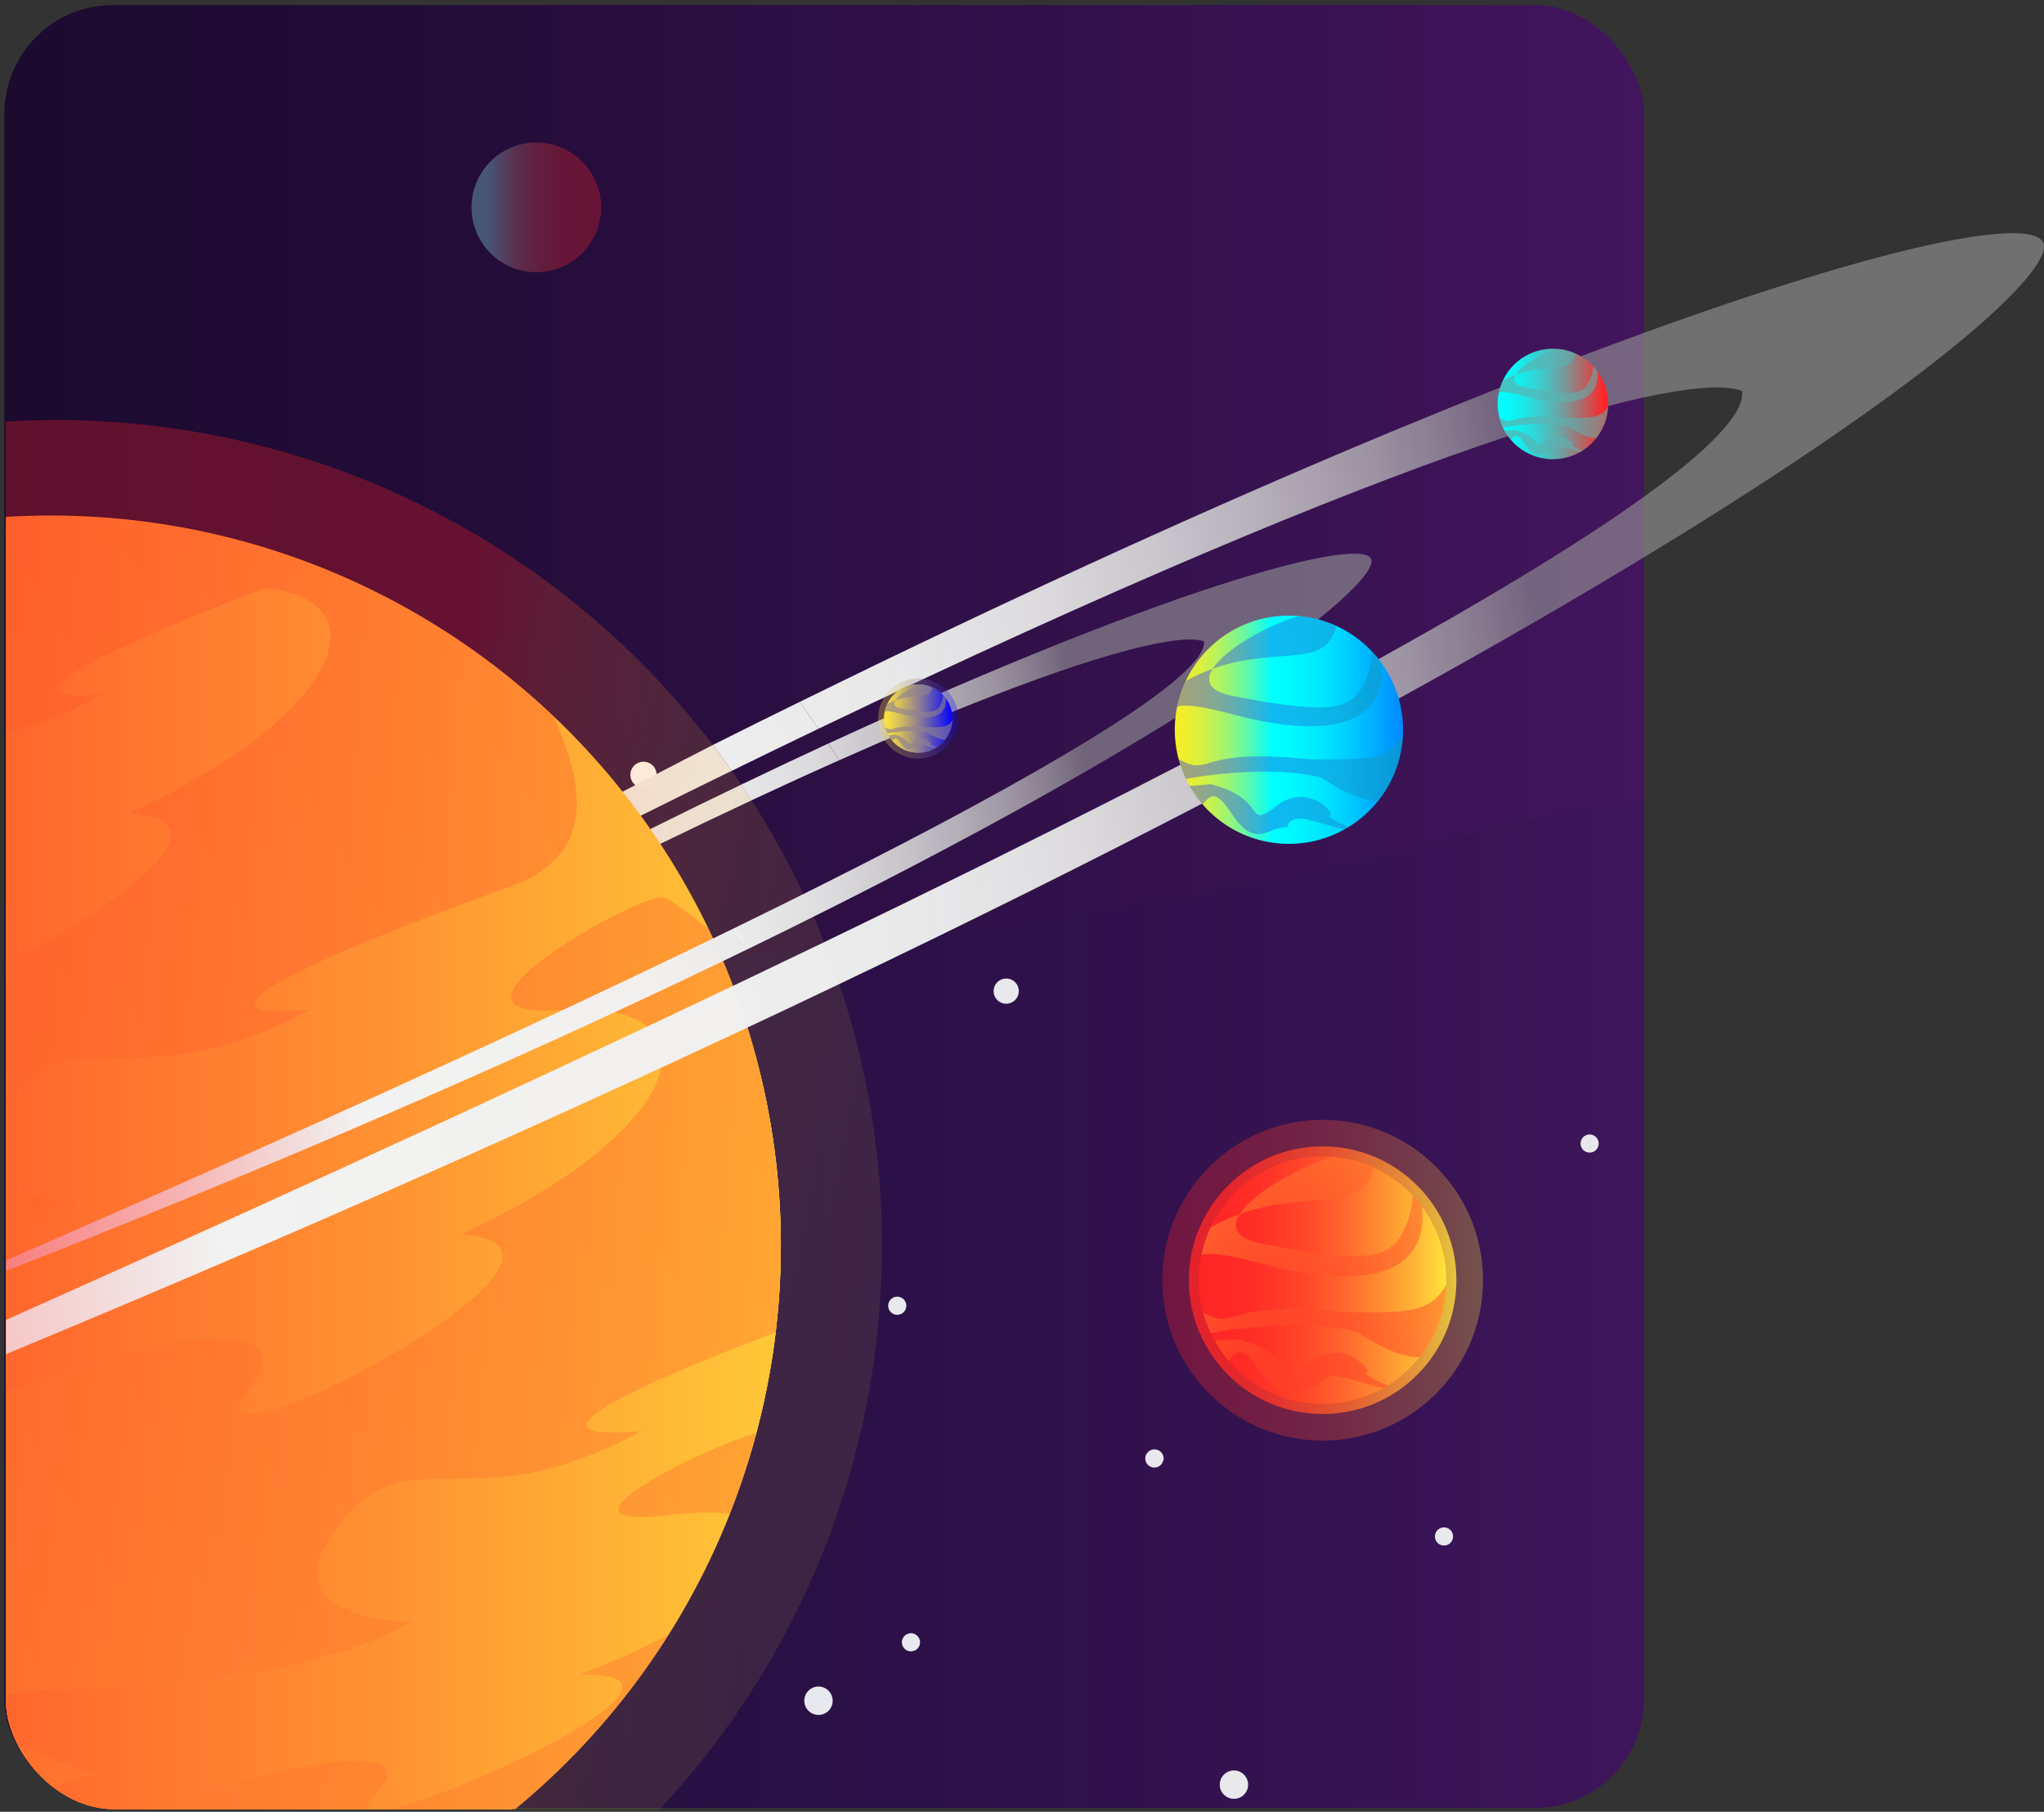 <svg xmlns="http://www.w3.org/2000/svg" xmlns:xlink="http://www.w3.org/1999/xlink" viewBox="0 0 343 304"><rect x="0" y="0" width="343" height="304" fill="#333333" stroke="none"/><defs><style>.cls-1{fill:none;}.cls-2{fill:url(#Degradado_sin_nombre_182);}.cls-3{fill:url(#Degradado_sin_nombre_118);}.cls-4{fill:url(#linear-gradient);}.cls-5{isolation:isolate;}.cls-6{clip-path:url(#clip-path);}.cls-7{fill:url(#Degradado_sin_nombre_19);}.cls-8{clip-path:url(#clip-path-2);}.cls-9{fill:#fff;}.cls-10{opacity:0.1;}.cls-11{fill:url(#Degradado_sin_nombre_38);}.cls-12{clip-path:url(#clip-path-4);}.cls-13{fill:url(#Degradado_sin_nombre_19-2);}.cls-14{clip-path:url(#clip-path-5);}.cls-15{fill:url(#linear-gradient-2);}.cls-16{fill:url(#Degradado_sin_nombre_38-2);}.cls-17{fill:url(#Degradado_sin_nombre_109);}.cls-18{fill:url(#Degradado_sin_nombre_109-2);}.cls-19{fill:url(#Degradado_sin_nombre_109-3);}.cls-20{fill:url(#Degradado_sin_nombre_109-4);}.cls-21{clip-path:url(#clip-path-7);}.cls-22,.cls-24,.cls-40,.cls-45,.cls-52{opacity:0.3;}.cls-22{fill:url(#Degradado_sin_nombre_191);}.cls-23{fill:url(#Degradado_sin_nombre_65);}.cls-24{fill:url(#Degradado_sin_nombre_184);}.cls-25{clip-path:url(#clip-path-9);}.cls-26{fill:url(#Degradado_sin_nombre_67);}.cls-27{clip-path:url(#clip-path-10);}.cls-28{opacity:0.25;}.cls-29{fill:url(#Degradado_sin_nombre_67-2);}.cls-30{fill:url(#Degradado_sin_nombre_67-3);}.cls-31{fill:url(#Degradado_sin_nombre_67-4);}.cls-32{fill:url(#Degradado_sin_nombre_67-5);}.cls-33{fill:url(#Degradado_sin_nombre_109-5);}.cls-34{fill:url(#Degradado_sin_nombre_109-6);}.cls-35{fill:url(#Degradado_sin_nombre_143);}.cls-36{clip-path:url(#clip-path-11);}.cls-37,.cls-39,.cls-43,.cls-49{opacity:0.4;}.cls-37{fill:url(#linear-gradient-3);}.cls-38{clip-path:url(#clip-path-12);}.cls-39{fill:url(#Degradado_sin_nombre_182-3);}.cls-40{fill:url(#Degradado_sin_nombre_118-2);}.cls-41{fill:url(#Degradado_sin_nombre_118-3);}.cls-42{clip-path:url(#clip-path-13);}.cls-43{fill:url(#Degradado_sin_nombre_118-5);}.cls-44{mix-blend-mode:screen;}.cls-45{fill:url(#linear-gradient-4);}.cls-46{opacity:0.8;fill:url(#linear-gradient-5);}.cls-47{fill:url(#linear-gradient-6);}.cls-48{clip-path:url(#clip-path-14);}.cls-49{fill:url(#linear-gradient-8);}.cls-50{clip-path:url(#clip-path-15);}.cls-51{clip-path:url(#clip-path-16);}.cls-53{fill:url(#linear-gradient-9);}.cls-54{clip-path:url(#clip-path-18);}.cls-55{clip-path:url(#clip-path-19);}.cls-56{fill:url(#linear-gradient-10);}</style><linearGradient id="Degradado_sin_nombre_182" x1="251.32" y1="67.78" x2="269.86" y2="67.78" gradientUnits="userSpaceOnUse"><stop offset="0" stop-color="aqua"/><stop offset="0.09" stop-color="#06fafa"/><stop offset="0.21" stop-color="#16ecec"/><stop offset="0.34" stop-color="#31d5d5"/><stop offset="0.49" stop-color="#57b5b5"/><stop offset="0.65" stop-color="#878b8b"/><stop offset="0.81" stop-color="#c15a5a"/><stop offset="0.96" stop-color="#ff2525"/></linearGradient><linearGradient id="Degradado_sin_nombre_118" x1="148.36" y1="120.56" x2="159.82" y2="120.56" gradientUnits="userSpaceOnUse"><stop offset="0" stop-color="#ffe53b"/><stop offset="0.09" stop-color="#f1d846"/><stop offset="0.27" stop-color="#ccb762"/><stop offset="0.5" stop-color="#908190"/><stop offset="0.79" stop-color="#3f38cf"/><stop offset="1" stop-color="blue"/></linearGradient><linearGradient id="linear-gradient" x1="201.19" y1="214.8" x2="242.7" y2="214.8" gradientUnits="userSpaceOnUse"><stop offset="0" stop-color="#ff2525"/><stop offset="0.15" stop-color="#ff2925"/><stop offset="0.29" stop-color="#ff3527"/><stop offset="0.44" stop-color="#ff4929"/><stop offset="0.58" stop-color="#ff652c"/><stop offset="0.72" stop-color="#ff8931"/><stop offset="0.87" stop-color="#ffb436"/><stop offset="1" stop-color="#ffe43b"/></linearGradient><clipPath id="clip-path"><rect class="cls-1" x="-496.27" y="-0.15" width="275.14" height="302.5" rx="18.24"/></clipPath><linearGradient id="Degradado_sin_nombre_19" x1="-686.4" y1="365.41" x2="601.96" y2="365.41" gradientUnits="userSpaceOnUse"><stop offset="0" stop-color="#0e061e"/><stop offset="0.08" stop-color="#130825"/><stop offset="0.2" stop-color="#220c37"/><stop offset="0.33" stop-color="#3b1355"/><stop offset="0.48" stop-color="#5d1d7e"/><stop offset="0.51" stop-color="#641f87"/><stop offset="0.99" stop-color="#f7931e"/></linearGradient><clipPath id="clip-path-2"><rect class="cls-1" x="-925.03" y="-4.99" width="1288.36" height="740.79"/></clipPath><linearGradient id="Degradado_sin_nombre_38" x1="-947.65" y1="410.01" x2="612.95" y2="410.01" gradientUnits="userSpaceOnUse"><stop offset="0" stop-color="#e19748"/><stop offset="0.55" stop-color="#ff2cdf"/><stop offset="1" stop-color="#0e061e"/></linearGradient><clipPath id="clip-path-4"><rect class="cls-1" x="0.73" y="0.85" width="275.14" height="302.5" rx="18.24"/></clipPath><linearGradient id="Degradado_sin_nombre_19-2" x1="-189.4" y1="366.41" x2="1098.96" y2="366.41" xlink:href="#Degradado_sin_nombre_19"/><clipPath id="clip-path-5"><rect class="cls-1" x="-428.03" y="-3.99" width="1288.36" height="740.79"/></clipPath><linearGradient id="linear-gradient-2" x1="-534.66" y1="290.1" x2="417.3" y2="290.1" gradientUnits="userSpaceOnUse"><stop offset="0" stop-color="#2d62ff"/><stop offset="0.21" stop-color="#641f87"/><stop offset="0.48" stop-color="#1e2f8a"/><stop offset="1" stop-color="#0e061e"/></linearGradient><linearGradient id="Degradado_sin_nombre_38-2" x1="-450.65" y1="411.01" x2="1109.95" y2="411.01" xlink:href="#Degradado_sin_nombre_38"/><linearGradient id="Degradado_sin_nombre_109" x1="387.85" y1="317.11" x2="-98.13" y2="431.05" gradientTransform="matrix(0.94, 0.05, -0.05, 0.95, -91.82, -220.38)" gradientUnits="userSpaceOnUse"><stop offset="0" stop-color="#999" stop-opacity="0.6"/><stop offset="0.02" stop-color="#aaa" stop-opacity="0.68"/><stop offset="0.05" stop-color="#bebebe" stop-opacity="0.76"/><stop offset="0.09" stop-color="#cecece" stop-opacity="0.84"/><stop offset="0.13" stop-color="#dbdbdb" stop-opacity="0.9"/><stop offset="0.17" stop-color="#e6e6e6" stop-opacity="0.94"/><stop offset="0.23" stop-color="#ededed" stop-opacity="0.98"/><stop offset="0.31" stop-color="#f1f1f1" stop-opacity="0.99"/><stop offset="0.5" stop-color="#f2f2f2"/><stop offset="0.61" stop-color="#f6b9b9"/><stop offset="0.75" stop-color="#fa7a7a"/><stop offset="0.86" stop-color="#fd4c4c"/><stop offset="0.95" stop-color="#fe3030"/><stop offset="1" stop-color="#ff2525"/></linearGradient><linearGradient id="Degradado_sin_nombre_109-2" x1="309.41" y1="347.26" x2="39.32" y2="410.58" xlink:href="#Degradado_sin_nombre_109"/><linearGradient id="Degradado_sin_nombre_109-3" x1="308.38" y1="342.87" x2="38.3" y2="406.2" xlink:href="#Degradado_sin_nombre_109"/><linearGradient id="Degradado_sin_nombre_109-4" x1="388.95" y1="321.79" x2="-97.03" y2="435.73" xlink:href="#Degradado_sin_nombre_109"/><clipPath id="clip-path-7"><rect class="cls-1" x="0.98" y="1.07" width="275.15" height="302.5" rx="18.24"/></clipPath><linearGradient id="Degradado_sin_nombre_191" x1="145.2" y1="236.88" x2="56.56" y2="218.69" gradientUnits="userSpaceOnUse"><stop offset="0" stop-color="#ffe53b" stop-opacity="0.3"/><stop offset="0.14" stop-color="#ffe03a" stop-opacity="0.32"/><stop offset="0.29" stop-color="#ffd139" stop-opacity="0.37"/><stop offset="0.44" stop-color="#ffb836" stop-opacity="0.46"/><stop offset="0.6" stop-color="#ff9532" stop-opacity="0.58"/><stop offset="0.77" stop-color="#ff692d" stop-opacity="0.74"/><stop offset="0.94" stop-color="#ff3327" stop-opacity="0.92"/><stop offset="1" stop-color="#ff1d25"/></linearGradient><linearGradient id="Degradado_sin_nombre_65" x1="131.04" y1="209.02" x2="-112.13" y2="209.02" gradientUnits="userSpaceOnUse"><stop offset="0" stop-color="#ffe53b"/><stop offset="0.49" stop-color="#ff7b2f"/><stop offset="0.84" stop-color="#ff3728"/><stop offset="1" stop-color="#ff1d25"/></linearGradient><linearGradient id="Degradado_sin_nombre_184" x1="79.12" y1="34.79" x2="100.88" y2="34.79" gradientUnits="userSpaceOnUse"><stop offset="0.13" stop-color="#9ff"/><stop offset="0.17" stop-color="#a4e8e8"/><stop offset="0.24" stop-color="#b9baba"/><stop offset="0.31" stop-color="#cc9292"/><stop offset="0.39" stop-color="#dc7070"/><stop offset="0.47" stop-color="#e95555"/><stop offset="0.56" stop-color="#f34040"/><stop offset="0.66" stop-color="#fa3131"/><stop offset="0.78" stop-color="#fe2828"/><stop offset="0.96" stop-color="#ff2525"/></linearGradient><clipPath id="clip-path-9"><rect class="cls-1" x="0.99" y="1.07" width="275.14" height="302.5" rx="18.24"/></clipPath><linearGradient id="Degradado_sin_nombre_67" x1="163.64" y1="209.02" x2="-218.61" y2="209.02" gradientUnits="userSpaceOnUse"><stop offset="0" stop-color="#ffe53b"/><stop offset="0.1" stop-color="#ffc437"/><stop offset="0.26" stop-color="#ff9232"/><stop offset="0.42" stop-color="#ff682d"/><stop offset="0.58" stop-color="#ff472a"/><stop offset="0.73" stop-color="#ff3027"/><stop offset="0.88" stop-color="#ff2226"/><stop offset="1" stop-color="#ff1d25"/></linearGradient><clipPath id="clip-path-10"><circle class="cls-1" cx="8.52" cy="209.02" r="122.52"/></clipPath><linearGradient id="Degradado_sin_nombre_67-2" x1="-166.47" y1="255.75" x2="185.22" y2="52.7" xlink:href="#Degradado_sin_nombre_67"/><linearGradient id="Degradado_sin_nombre_67-3" x1="-110.87" y1="326.44" x2="240.83" y2="123.39" xlink:href="#Degradado_sin_nombre_67"/><linearGradient id="Degradado_sin_nombre_67-4" x1="-162.58" y1="186.97" x2="127.24" y2="19.64" xlink:href="#Degradado_sin_nombre_67"/><linearGradient id="Degradado_sin_nombre_67-5" x1="-311.73" y1="247.38" x2="21.5" y2="83.71" gradientTransform="translate(222.17 119.33) rotate(-3.84)" xlink:href="#Degradado_sin_nombre_67"/><linearGradient id="Degradado_sin_nombre_109-5" x1="391.82" y1="334.03" x2="-94.16" y2="447.97" xlink:href="#Degradado_sin_nombre_109"/><linearGradient id="Degradado_sin_nombre_109-6" x1="313.09" y1="362.96" x2="43.01" y2="426.28" xlink:href="#Degradado_sin_nombre_109"/><linearGradient id="Degradado_sin_nombre_143" x1="192.05" y1="122.44" x2="251.79" y2="122.44" gradientUnits="userSpaceOnUse"><stop offset="0.04" stop-color="#fcee21"/><stop offset="0.08" stop-color="#f8ee25"/><stop offset="0.12" stop-color="#ecef2f"/><stop offset="0.16" stop-color="#d8f041"/><stop offset="0.2" stop-color="#bbf25a"/><stop offset="0.24" stop-color="#97f57a"/><stop offset="0.28" stop-color="#6af8a1"/><stop offset="0.32" stop-color="#37fbcf"/><stop offset="0.36" stop-color="aqua"/><stop offset="0.41" stop-color="#00f9ff"/><stop offset="0.49" stop-color="#00e9ff"/><stop offset="0.57" stop-color="#00ceff"/><stop offset="0.66" stop-color="#00a8ff"/><stop offset="0.76" stop-color="#0078ff"/><stop offset="0.86" stop-color="#003eff"/><stop offset="0.96" stop-color="blue"/></linearGradient><clipPath id="clip-path-11"><path class="cls-1" d="M235.44,122.44a19.15,19.15,0,1,0-19.15,19.15A19.15,19.15,0,0,0,235.44,122.44Z"/></clipPath><linearGradient id="linear-gradient-3" x1="249.95" y1="120.38" x2="182.08" y2="122.23" gradientUnits="userSpaceOnUse"><stop offset="0" stop-color="#00ff5b"/><stop offset="0.07" stop-color="#06e271"/><stop offset="0.19" stop-color="#10b097"/><stop offset="0.32" stop-color="#1986b7"/><stop offset="0.45" stop-color="#2064d1"/><stop offset="0.58" stop-color="#2649e5"/><stop offset="0.72" stop-color="#2a36f4"/><stop offset="0.85" stop-color="#2c2bfc"/><stop offset="1" stop-color="#2d27ff"/></linearGradient><clipPath id="clip-path-12"><path class="cls-2" d="M269.86,67.78a9.27,9.27,0,1,0-9.27,9.27A9.27,9.27,0,0,0,269.86,67.78Z"/></clipPath><linearGradient id="Degradado_sin_nombre_182-3" x1="276.88" y1="66.78" x2="244.03" y2="67.67" xlink:href="#Degradado_sin_nombre_182"/><linearGradient id="Degradado_sin_nombre_118-2" x1="147.36" y1="120.56" x2="160.81" y2="120.56" xlink:href="#Degradado_sin_nombre_118"/><linearGradient id="Degradado_sin_nombre_118-3" x1="146.84" y1="120.56" x2="164.71" y2="120.56" xlink:href="#Degradado_sin_nombre_118"/><clipPath id="clip-path-13"><path class="cls-3" d="M159.82,120.56a5.73,5.73,0,1,0-5.73,5.73A5.73,5.73,0,0,0,159.82,120.56Z"/></clipPath><linearGradient id="Degradado_sin_nombre_118-5" x1="164.16" y1="119.94" x2="143.86" y2="120.49" xlink:href="#Degradado_sin_nombre_118"/><linearGradient id="linear-gradient-4" x1="195.03" y1="214.8" x2="248.86" y2="214.8" gradientTransform="translate(430.52 -13.01) rotate(88.41)" xlink:href="#linear-gradient"/><linearGradient id="linear-gradient-5" x1="199.49" y1="214.8" x2="244.4" y2="214.8" xlink:href="#linear-gradient"/><linearGradient id="linear-gradient-6" x1="195.66" y1="214.8" x2="260.43" y2="214.8" xlink:href="#linear-gradient"/><clipPath id="clip-path-14"><circle class="cls-4" cx="221.95" cy="214.8" r="20.76"/></clipPath><linearGradient id="linear-gradient-8" x1="242.94" y1="228.93" x2="198.38" y2="197.93" xlink:href="#linear-gradient"/><clipPath id="clip-path-15"><rect class="cls-1" x="-490.34" y="-717.57" width="265.86" height="292.29" rx="17.63"/></clipPath><clipPath id="clip-path-16"><rect class="cls-1" x="-588.63" y="-790.69" width="1244.88" height="715.78"/></clipPath><linearGradient id="linear-gradient-9" x1="-610.48" y1="-389.7" x2="897.44" y2="-389.7" xlink:href="#linear-gradient-2"/><clipPath id="clip-path-18"><rect class="cls-1" x="39.66" y="-733.57" width="265.86" height="292.29" rx="17.63"/></clipPath><clipPath id="clip-path-19"><rect class="cls-1" x="-58.63" y="-806.69" width="1244.88" height="715.78"/></clipPath><linearGradient id="linear-gradient-10" x1="-80.48" y1="-405.7" x2="1427.44" y2="-405.7" xlink:href="#linear-gradient-2"/></defs><title>Mesa de trabajo 25</title><g class="cls-5"><g id="Capa_1" data-name="Capa 1"><g class="cls-6"><rect class="cls-7" x="-686.4" y="-4.98" width="1288.36" height="740.79"/><g class="cls-8"><path class="cls-9" d="M333,271.77a2.18,2.18,0,1,1-2.86-1.16A2.19,2.19,0,0,1,333,271.77Z"/><path class="cls-9" d="M22.6,203.46a2.44,2.44,0,1,1-1.68-3A2.42,2.42,0,0,1,22.6,203.46Z"/><path class="cls-9" d="M82.51,248.56c-4.68-.95-5,.2-6.45,3.56.66-3.86.85-4.55-3.66-6.39,4,.71,4.87,1.2,6.41-3.44C77.89,247.24,78.82,246.89,82.51,248.56Z"/><path class="cls-9" d="M274.4,291.83c-6.78-1.37-7.18.29-9.35,5.17.95-5.6,1.23-6.6-5.32-9.27,5.78,1,7.06,1.75,9.3-5C267.7,289.92,269.05,289.41,274.4,291.83Z"/><path class="cls-9" d="M178,269.26a4.36,4.36,0,1,1-3-5.38A4.35,4.35,0,0,1,178,269.26Z"/><path class="cls-9" d="M47.07,295.26a1.75,1.75,0,1,1-1.22-2.16A1.74,1.74,0,0,1,47.07,295.26Z"/><path class="cls-9" d="M224.18,244.14a1.74,1.74,0,0,1-2.41-.56,1.75,1.75,0,1,1,3-1.86A1.74,1.74,0,0,1,224.18,244.14Z"/><path class="cls-9" d="M133.36,238.47a1.75,1.75,0,0,1-2.41-.56,1.75,1.75,0,1,1,3-1.86A1.74,1.74,0,0,1,133.36,238.47Z"/><path class="cls-9" d="M89.11,202.15a2.93,2.93,0,1,1-2-3.6A3,3,0,0,1,89.11,202.15Z"/><path class="cls-9" d="M59.39,12.23a2.93,2.93,0,1,1-2-3.61A2.92,2.92,0,0,1,59.39,12.23Z"/><path class="cls-9" d="M243.7,212.24a1.92,1.92,0,1,1-1.34-2.35A1.92,1.92,0,0,1,243.7,212.24Z"/><path class="cls-9" d="M199.66,234.76a2.58,2.58,0,1,1-1.78-3.19A2.59,2.59,0,0,1,199.66,234.76Z"/><path class="cls-9" d="M292.45,122.65c-5.9-1.2-6.25.25-8.14,4.5.83-4.88,1.07-5.75-4.62-8.08,5,.91,6.14,1.53,8.09-4.33C286.62,121,287.8,120.54,292.45,122.65Z"/><path class="cls-9" d="M27.93,191.71c-7.63-1.56-8.09.32-10.54,5.82,1.08-6.32,1.39-7.44-6-10.45,6.51,1.17,8,2,10.48-5.62C20.39,189.55,21.91,189,27.93,191.71Z"/><path class="cls-9" d="M69.77,252.27c-1.5-.31-1.59.06-2.07,1.14.21-1.24.27-1.46-1.18-2,1.28.23,1.56.38,2.06-1.11C68.28,251.84,68.58,251.73,69.77,252.27Z"/><path class="cls-9" d="M9.18,50.05c-1.5-.3-1.59.07-2.07,1.15.21-1.24.27-1.46-1.18-2.06,1.28.24,1.56.39,2.06-1.1C7.7,49.63,8,49.52,9.18,50.05Z"/><path class="cls-9" d="M311,233c-7.64-1.55-8.1.33-10.54,5.82,1.07-6.31,1.39-7.43-6-10.45,6.51,1.17,8,2,10.48-5.61C303.41,230.82,304.93,230.24,311,233Z"/><path class="cls-9" d="M143.62,93.26c-7.64-1.56-8.09.32-10.54,5.82,1.08-6.32,1.39-7.44-6-10.45,6.51,1.17,8,2,10.48-5.61C136.08,91.11,137.6,90.52,143.62,93.26Z"/><path class="cls-9" d="M344.4,17.31c-7.64-1.56-8.09.32-10.54,5.82,1.08-6.32,1.39-7.44-6-10.45,6.51,1.17,8,2,10.49-5.61C336.85,15.16,338.37,14.57,344.4,17.31Z"/><path class="cls-9" d="M137.52,262c-4.48-.91-4.74.19-6.18,3.42.63-3.71.82-4.36-3.51-6.13,3.82.69,4.67,1.16,6.15-3.29C133.1,260.78,134,260.44,137.52,262Z"/><path class="cls-9" d="M300.54,164a2.93,2.93,0,1,1-2-3.61A2.94,2.94,0,0,1,300.54,164Z"/><path class="cls-9" d="M309,287.54a3.17,3.17,0,1,1-2.19-3.89A3.16,3.16,0,0,1,309,287.54Z"/><path class="cls-9" d="M347.09,52.79a3.35,3.35,0,1,1-2.33-4.13A3.36,3.36,0,0,1,347.09,52.79Z"/><path class="cls-9" d="M310.52,67.54a2.39,2.39,0,1,1-1.66-3A2.4,2.4,0,0,1,310.52,67.54Z"/><path class="cls-9" d="M217.84,68.25a3.11,3.11,0,1,1-2.16-3.83A3.12,3.12,0,0,1,217.84,68.25Z"/><path class="cls-9" d="M39.7,87.74a2.93,2.93,0,1,1-2-3.61A2.93,2.93,0,0,1,39.7,87.74Z"/><path class="cls-9" d="M125,48.47A3.11,3.11,0,1,1,127.72,45,3.11,3.11,0,0,1,125,48.47Z"/><path class="cls-9" d="M145.65,35.38a2,2,0,1,1,1.74-2.19A2,2,0,0,1,145.65,35.38Z"/><path class="cls-9" d="M126.15,132.35a3.1,3.1,0,1,1,1-4.28A3.11,3.11,0,0,1,126.15,132.35Z"/><path class="cls-9" d="M186.29,136.41a2,2,0,1,1,.62-2.73A2,2,0,0,1,186.29,136.41Z"/><path class="cls-9" d="M264.09,16.66a2,2,0,1,1,.62-2.73A2,2,0,0,1,264.09,16.66Z"/><path class="cls-9" d="M186.89,299.57a2,2,0,1,1,.62-2.73A2,2,0,0,1,186.89,299.57Z"/><path class="cls-9" d="M153.81,223.88a3.05,3.05,0,1,1-2.12-3.77A3.06,3.06,0,0,1,153.81,223.88Z"/><path class="cls-9" d="M58.52,294.24a3.47,3.47,0,1,1-2.41-4.3A3.49,3.49,0,0,1,58.52,294.24Z"/><path class="cls-9" d="M173.74,146.22A4,4,0,1,1,171,141.3,4,4,0,0,1,173.74,146.22Z"/><path class="cls-9" d="M255.24,124.42a2.92,2.92,0,1,1-2-3.6A2.92,2.92,0,0,1,255.24,124.42Z"/><path class="cls-9" d="M223.23,302.69c-7.59-1.58-8,.29-10.5,5.74,1.1-6.27,1.41-7.38-5.91-10.41,6.47,1.19,7.91,2,10.45-5.54C215.74,300.52,217.25,299.94,223.23,302.69Z"/><path class="cls-9" d="M194.56,76c-4.25-.88-4.5.16-5.88,3.22.62-3.52.79-4.14-3.31-5.83,3.62.66,4.43,1.11,5.85-3.1C190.37,74.74,191.21,74.42,194.56,76Z"/><path class="cls-9" d="M205.17,161.81c-1.49-.31-1.58.06-2.07,1.13.22-1.24.28-1.45-1.16-2.05,1.27.24,1.56.39,2.06-1.09C203.7,161.38,204,161.27,205.17,161.81Z"/><path class="cls-9" d="M241.55,46.21c-1.49-.31-1.58.06-2.06,1.13.22-1.23.28-1.45-1.16-2,1.27.23,1.55.39,2-1.09C240.08,45.79,240.38,45.67,241.55,46.21Z"/><path class="cls-9" d="M338.63,205.31c-7.59-1.58-8.05.29-10.5,5.74,1.09-6.28,1.41-7.39-5.91-10.41,6.47,1.19,7.9,2,10.44-5.54C331.14,203.14,332.65,202.56,338.63,205.31Z"/><path class="cls-9" d="M295,13.18c-4.8-1-5.09.18-6.65,3.63.69-4,.89-4.67-3.74-6.59,4.1.76,5,1.26,6.61-3.5C290.23,11.8,291.19,11.44,295,13.18Z"/><path class="cls-9" d="M173.19,193a4.1,4.1,0,1,1-2.82-5.07A4.1,4.1,0,0,1,173.19,193Z"/><path class="cls-9" d="M141.14,284.38a4.76,4.76,0,1,1-3.28-5.88A4.76,4.76,0,0,1,141.14,284.38Z"/><path class="cls-9" d="M178.66,247.13a1.91,1.91,0,1,1-1.32-2.34A1.9,1.9,0,0,1,178.66,247.13Z"/><path class="cls-9" d="M235.35,199.4a2.92,2.92,0,1,1-2-3.61A2.91,2.91,0,0,1,235.35,199.4Z"/><path class="cls-9" d="M245.67,103.58a2.38,2.38,0,1,1-1.64-3A2.39,2.39,0,0,1,245.67,103.58Z"/><path class="cls-9" d="M320.29,160.71A3.09,3.09,0,1,1,323,157.3,3.1,3.1,0,0,1,320.29,160.71Z"/><path class="cls-9" d="M340.88,147.78a2,2,0,1,1,1.74-2.17A2,2,0,0,1,340.88,147.78Z"/><path class="cls-9" d="M321.1,244.1a3.09,3.09,0,1,1,1-4.26A3.09,3.09,0,0,1,321.1,244.1Z"/><path class="cls-9" d="M342,74.16a2,2,0,1,1,.63-2.72A2,2,0,0,1,342,74.16Z"/></g><g class="cls-8"><g class="cls-10"><path class="cls-11" d="M-947.65,532.86c103.67-430,600.83-103.19,646.06,230.43,22.84,168.42,379.74,18,258.72-107.45s343.52-69.27,176.71-240.32C-26.41,251.19,22.47-284.19,135.25,115.83c181,641.79,257.58-582.9,274.25-100.37,4.25,123-395.82,904.74,175.29,541.43,106.75-67.9-124.4,288.39-124.4,288.39L341.65,742.07S105.57,623.33,91.43,711s-335,209.23-335,209.23L-426,766.11s-318.08-352-521.66-183.77Z"/></g></g></g><g class="cls-12"><rect class="cls-13" x="-189.4" y="-3.98" width="1288.36" height="740.79"/><g class="cls-14"><path class="cls-9" d="M110.12,130.53a2.2,2.2,0,1,1-1.63-2.66A2.19,2.19,0,0,1,110.12,130.53Z"/><path class="cls-9" d="M24.38,281.62a3.07,3.07,0,1,1-2.28-3.7A3.08,3.08,0,0,1,24.38,281.62Z"/><path class="cls-9" d="M170.9,166.79a2.11,2.11,0,1,1-1.56-2.54A2.1,2.1,0,0,1,170.9,166.79Z"/><path class="cls-9" d="M86.37,262a2.25,2.25,0,1,1-1.66-2.71A2.25,2.25,0,0,1,86.37,262Z"/><path class="cls-9" d="M224.11,203.59c-4.06-.66-4.26.34-5.43,3.29.43-3.35.57-3.95-3.38-5.38,3.45.48,4.24.87,5.41-3.19C220.09,202.61,220.88,202.27,224.11,203.59Z"/><path class="cls-9" d="M38,226.81c-3.3-.54-3.46.27-4.42,2.67.36-2.72.47-3.21-2.74-4.37,2.81.39,3.44.71,4.39-2.59C34.72,226,35.36,225.74,38,226.81Z"/><path class="cls-9" d="M49.12,292.53c-1.16-.18-1.22.1-1.55.94.12-1,.16-1.12-1-1.53,1,.14,1.21.25,1.54-.91C48,292.26,48.19,292.16,49.12,292.53Z"/><path class="cls-9" d="M73.14,202.29c-1.16-.19-1.21.1-1.55.94.13-1,.17-1.12-1-1.53,1,.13,1.21.24,1.54-.91C72,202,72.22,201.92,73.14,202.29Z"/><path class="cls-9" d="M304.66,257.05c-5.89-.95-6.18.5-7.89,4.79.63-4.87.84-5.74-4.9-7.82,5,.7,6.15,1.27,7.85-4.62C298.82,255.64,300,255.15,304.66,257.05Z"/><path class="cls-9" d="M113.13,175c-3.74-.6-3.92.32-5,3,.4-3.08.53-3.63-3.1-5,3.17.44,3.89.8,5-2.92C109.43,174.13,110.15,173.81,113.13,175Z"/><path class="cls-9" d="M94.63,154.27a4.13,4.13,0,1,1-3.06-5A4.13,4.13,0,0,1,94.63,154.27Z"/><path class="cls-9" d="M307.13,218.12a3.77,3.77,0,1,1-2.8-4.52A3.77,3.77,0,0,1,307.13,218.12Z"/><path class="cls-9" d="M307.82,284.13a2.56,2.56,0,1,1-1.9-3.09A2.57,2.57,0,0,1,307.82,284.13Z"/><path class="cls-9" d="M280.29,296.55a1.83,1.83,0,1,1-1.36-2.2A1.81,1.81,0,0,1,280.29,296.55Z"/><path class="cls-9" d="M209.38,300a2.38,2.38,0,1,1-1.77-2.87A2.39,2.39,0,0,1,209.38,300Z"/><path class="cls-9" d="M78.29,246.31a1.83,1.83,0,1,1-1.36-2.21A1.83,1.83,0,0,1,78.29,246.31Z"/><path class="cls-9" d="M195.18,245.08a1.5,1.5,0,0,1-1.82,1.12,1.53,1.53,0,0,1-1.13-1.82,1.52,1.52,0,0,1,3,.7Z"/><path class="cls-9" d="M137.7,287.72a2.38,2.38,0,1,1,2-2.72A2.37,2.37,0,0,1,137.7,287.72Z"/><path class="cls-9" d="M153.11,277.06a1.52,1.52,0,1,1,1.26-1.73A1.51,1.51,0,0,1,153.11,277.06Z"/><path class="cls-9" d="M151.43,220.34a1.52,1.52,0,1,1,.39-2.11A1.52,1.52,0,0,1,151.43,220.34Z"/><path class="cls-9" d="M243.18,259.05a1.52,1.52,0,1,1,.39-2.11A1.53,1.53,0,0,1,243.18,259.05Z"/><path class="cls-9" d="M267.61,193.13A1.52,1.52,0,1,1,268,191,1.53,1.53,0,0,1,267.61,193.13Z"/><path class="cls-9" d="M124.89,158.24c.16-.11-.09-.76-.56-1.45s-1-1.16-1.16-1,.09.78.56,1.46S124.72,158.36,124.89,158.24Z"/></g><g class="cls-14"><g class="cls-10"><path class="cls-15" d="M-428,450.36C-525.52,427.84-281-188.56,76.68,417.89S537.53,65.74,254.81,138-176.35,107.22-2.47-39.8H-258.38s43.86,24-179.49,234.62S-428,450.36-428,450.36Z"/><path class="cls-16" d="M-450.65,533.86c103.67-430,600.83-103.19,646.06,230.43,22.84,168.42,379.74,18,258.72-107.45s343.52-69.27,176.71-240.32c-160.25-164.33-111.37-699.71,1.41-299.69,181,641.79,257.58-582.9,274.25-100.37,4.25,123-395.82,904.74,175.29,541.43,106.75-67.9-124.4,288.39-124.4,288.39L838.65,743.07S602.57,624.33,588.43,712s-335,209.23-335,209.23L71,767.11s-318.08-352-521.66-183.77Z"/></g></g></g><path class="cls-17" d="M119.62,125l3.16,4.34q7.47-3.65,14.56-7.06l-3.12-4.52Q127,121.29,119.62,125Z"/><path class="cls-18" d="M109,139.17l1.69,2.47q8.1-3.93,15.42-7.35l-1.73-2.63Q116.91,135.23,109,139.17Z"/><path class="cls-19" d="M124.36,131.66l1.73,2.63q7.78-3.64,14.72-6.72L139,124.75Q132,128,124.36,131.66Z"/><path class="cls-20" d="M104.3,132.93l3.09,4q7.88-3.93,15.39-7.6L119.62,125C118.36,125.63,112.68,128.56,104.3,132.93Z"/><g class="cls-21"><ellipse class="cls-22" cx="9.45" cy="209.02" rx="138.55" ry="138.54"/><ellipse class="cls-23" cx="9.45" cy="209.02" rx="121.58" ry="121.58"/></g><g class="cls-21"><ellipse class="cls-23" cx="9.45" cy="209.02" rx="121.58" ry="121.58"/></g><circle class="cls-24" cx="90" cy="34.79" r="10.88"/><g class="cls-25"><circle class="cls-26" cx="8.52" cy="209.02" r="122.52"/><g class="cls-27"><g class="cls-28"><path class="cls-29" d="M-122.48,219.39C-159.24,243-19.75,169.44-70.65,169.44c33.93-15.08,68.8-22.62,56.55-6.6s66-24.51,35.81-26.39c40.53-18.85,42.42-39.59,17-37.7S51.87,79,55.64,79.9,94.28,111,91.46,113.83s17,26.39-5.66,34.87c0,0-66.91,23.56-33.93,20.74-29.21,16-38.64,0-50.89,16s12.25,16,12.25,16-15.08,10.37-56.55,11.31,3.77,14.14,3.77,14.14-11.31,3.77-38.64,8.48-6.6,19.79-4.71,18.85-31.1,14.14-39.58,7.54S-122.48,219.39-122.48,219.39Z"/><path class="cls-30" d="M-66.88,290.07C-103.64,313.63,35.85,240.12-15,240.12c33.93-15.08,68.8-22.62,56.55-6.6s66-24.5,35.81-26.39c40.53-18.85,42.41-39.58,17-37.69s13.2-19.8,17-18.85,38.64,31.1,35.81,33.92,17,26.39-5.65,34.88c0,0-66.92,23.56-33.93,20.73-29.22,16-38.64,0-50.89,16s12.25,16,12.25,16-15.08,10.36-56.55,11.3,3.77,14.14,3.77,14.14-11.31,3.77-38.64,8.48-6.6,19.8-4.71,18.85-31.11,14.14-39.59,7.54S-66.88,290.07-66.88,290.07Z"/><path class="cls-31" d="M-124,159.53c-29.75,20.29,83.14-43,42-43,27.46-13,55.68-19.48,45.76-5.68s53.39-21.11,29-22.73C25.47,71.87,27,54,6.41,55.63s10.67-17,13.73-16.23,31.27,26.79,29,29.22,13.73,22.73-4.58,30c0,0-54.15,20.3-27.46,17.86-23.64,13.8-31.27,0-41.18,13.8s9.91,13.8,9.91,13.8-12.2,8.93-45.76,9.74S-56.9,166-56.9,166s-9.15,3.25-31.27,7.31-5.34,17-3.82,16.23-25.17,12.18-32,6.5S-124,159.53-124,159.53Z"/><path class="cls-32" d="M-42.78,347.14c-35.6,18.52,100.21-40.92,49.44-37.51,33.16-12.55,67.61-20,56.11-8.28S127.48,280.23,97.3,281c39.57-15.56,40.51-29.81,15.2-26.82s12.26-14.37,16.07-14,40,18.6,37.28,20.71,18.14,16.85-4,24.14c0,0-65.69,20.54-32.91,16.4-28.42,12.88-38.55,2.59-50,14.33s13,10.1,13,10.1-14.57,8.07-55.9,11.49,4.41,9.38,4.41,9.38-11.11,3.33-38.17,8.37S-3.53,369-1.69,368.25-32.07,380-40.84,376-42.78,347.14-42.78,347.14Z"/></g></g></g><path class="cls-33" d="M134.22,117.76l3.12,4.52c99.21-47.61,145.65-60.37,155-56.67C294,78.55,217.05,125.1,1,221.47v5.75C243.18,126.57,341.25,54.94,343,41.62,344.29,31.53,269.81,51.11,134.22,117.76Z"/><path class="cls-34" d="M230.16,94.3c.65-5-31.61,3-91.13,30.45l1.78,2.82c38.16-17,56.87-21.65,61.22-19.94,1,7.93-51,38.53-201,103.85v1.77C164.23,149.1,229.11,102.38,230.16,94.3Z"/><path class="cls-35" d="M235.44,122.44a19.15,19.15,0,1,0-19.15,19.15A19.15,19.15,0,0,0,235.44,122.44Z"/><g class="cls-36"><path class="cls-37" d="M199,114.26c13.07-7.28,23.44-.84,25.21-9.27s-32.67,8.79-17.38,11.78,19.51,2.45,21.61-1.24,1.8-6.61,1.89-8.61,10.59,22.32-24.55,12.66c-11.21-2.88-8.44.34-8.44.34s-5.19,4.4.48,7.48,2.59-2,21.88,0c10.85.08,14,.21,16.65-5.89,0,0,4.39,21.44-14.59,9-12.56-3.51-39.18,3.16-18.62,1.06,10.37,2.63,5.12,8.34,11.95,3,5.75-3,9.49,3,7.91,2.22s6,5,6,.07c.16,6.67-12-3-13,2-3-.43-5.14,4-9.33-2.37s-4.07-.07-6.61-.88S186.75,121.07,199,114.26Z"/></g><path class="cls-2" d="M269.86,67.78a9.27,9.27,0,1,0-9.27,9.27A9.27,9.27,0,0,0,269.86,67.78Z"/><g class="cls-38"><path class="cls-39" d="M252.21,63.82c6.32-3.53,11.34-.41,12.19-4.49S248.59,63.59,256,65s9.44,1.19,10.46-.59a7.81,7.81,0,0,0,.92-4.17c0-1,5.12,10.8-11.89,6.12-5.42-1.39-4.08.17-4.08.17s-2.51,2.13.23,3.62,1.25-1,10.59,0c5.25,0,6.79.1,8.06-2.85,0,0,2.13,10.37-7.06,4.33-6.08-1.69-19,1.53-9,.51,5,1.28,2.48,4,5.78,1.45,2.79-1.46,4.59,1.46,3.83,1.07s2.9,2.42,2.9,0c.07,3.23-5.81-1.45-6.3,1-1.45-.21-2.48,1.92-4.51-1.15s-2,0-3.2-.42S246.29,67.11,252.21,63.82Z"/></g><circle class="cls-40" cx="154.09" cy="120.56" r="6.73"/><path class="cls-41" d="M159.82,120.56a5.73,5.73,0,1,0-5.73,5.73A5.73,5.73,0,0,0,159.82,120.56Z"/><path class="cls-3" d="M159.82,120.56a5.73,5.73,0,1,0-5.73,5.73A5.73,5.73,0,0,0,159.82,120.56Z"/><g class="cls-42"><path class="cls-43" d="M148.91,118.11c3.91-2.18,7-.25,7.54-2.78s-9.78,2.64-5.2,3.53,5.83.73,6.46-.37a4.81,4.81,0,0,0,.57-2.58c0-.59,3.17,6.68-7.35,3.79-3.35-.86-2.52.1-2.52.1s-1.55,1.32.14,2.24.78-.6,6.55,0c3.24,0,4.19.06,5-1.76,0,0,1.31,6.41-4.36,2.68-3.76-1-11.72.94-5.58.31,3.11.79,1.54,2.5,3.58.9,1.72-.91,2.84.9,2.36.66s1.8,1.49,1.8,0c0,2-3.59-.89-3.89.6-.9-.13-1.54,1.19-2.79-.7s-1.22,0-2-.27S145.25,120.15,148.91,118.11Z"/></g><g class="cls-44"><circle class="cls-45" cx="221.95" cy="214.8" r="26.91" transform="translate(1.08 430.71) rotate(-88.41)"/><circle class="cls-46" cx="221.95" cy="214.8" r="22.45"/><circle class="cls-47" cx="221.95" cy="214.8" r="20.76"/><circle class="cls-4" cx="221.95" cy="214.8" r="20.76"/><g class="cls-48"><path class="cls-49" d="M203.17,205.94c14.17-7.9,25.41-.92,27.33-10.06s-35.41,9.53-18.84,12.77,21.14,2.67,23.42-1.33,2-7.17,2-9.33,11.48,24.18-26.62,13.71c-12.14-3.12-9.15.37-9.15.37s-5.61,4.77.53,8.11,2.81-2.19,23.72,0c11.76.09,15.19.22,18-6.39,0,0,4.76,23.24-15.81,9.72-13.62-3.8-42.48,3.43-20.19,1.14,11.24,2.86,5.55,9,13,3.24,6.24-3.27,10.28,3.27,8.57,2.4s6.51,5.42,6.5.08c.17,7.23-13-3.25-14.11,2.17-3.25-.46-5.56,4.31-10.1-2.56s-4.42-.08-7.17-1S189.93,213.32,203.17,205.94Z"/></g></g><g class="cls-50"><g class="cls-51"><path class="cls-9" d="M109.42,2.53c-7.54-1.22-7.91.63-10.1,6.11.81-6.23,1.07-7.33-6.27-10,6.42.89,7.87,1.62,10-5.91C102,.72,103.41.09,109.42,2.53Z"/><path class="cls-9" d="M49.45,17.4c-1.49-.24-1.56.12-2,1.2.16-1.23.21-1.44-1.23-2,1.26.18,1.55.32,2-1.16C48,17,48.26,16.92,49.45,17.4Z"/><path class="cls-9" d="M65.68,2.55A1.93,1.93,0,0,1,63,2a2,2,0,0,1,.49-2.69,1.94,1.94,0,0,1,2.2,3.2Z"/></g><g class="cls-51"><g class="cls-52"><path class="cls-53" d="M-610.48-271C-510.31-686.5-29.94-370.71,13.77-48.35,35.84,114.4,380.69-31,263.76-152.16S595.68-219.09,434.5-384.37c-154.84-158.78-107.61-676.1,1.37-289.58,174.84,620.13,248.89-563.23,265-97C705-652.1,318.4,103.27,870.23-247.78,973.38-313.39,750,30.88,750,30.88L635.29-68.84s-228.11-114.74-241.77-30S69.8,103.27,69.8,103.27L-106.43-45.61s-307.35-340.12-504-177.57Z"/></g></g></g><g class="cls-54"><g class="cls-55"><path class="cls-9" d="M174.6,86.43A2.69,2.69,0,1,1,169.41,85a2.69,2.69,0,0,1,5.19,1.43Z"/><path class="cls-9" d="M33.5,6A2.2,2.2,0,1,1,32,3.32,2.2,2.2,0,0,1,33.5,6Z"/><path class="cls-9" d="M149.41,13.06a1.44,1.44,0,1,1-1-1.76A1.42,1.42,0,0,1,149.41,13.06Z"/><path class="cls-9" d="M116.48,30.09a1.94,1.94,0,0,1-2.37,1.34,1.93,1.93,0,0,1,1-3.73A1.94,1.94,0,0,1,116.48,30.09Z"/><path class="cls-9" d="M99.21,143.91a1.93,1.93,0,1,1-1.34-2.39A1.93,1.93,0,0,1,99.21,143.91Z"/><path class="cls-9" d="M330.9,12.59a2.33,2.33,0,1,1-1.63-2.87A2.32,2.32,0,0,1,330.9,12.59Z"/><path class="cls-9" d="M320,76.18a2.33,2.33,0,1,1-1.63-2.87A2.33,2.33,0,0,1,320,76.18Z"/><path class="cls-9" d="M285.56,29.66a2.33,2.33,0,1,1-1.64-2.86A2.34,2.34,0,0,1,285.56,29.66Z"/><path class="cls-9" d="M291.6,115.86A2.33,2.33,0,1,1,290,113,2.33,2.33,0,0,1,291.6,115.86Z"/><path class="cls-9" d="M175.06,155.6c-5.73-1.14-6.07.27-7.88,4.4.78-4.74,1-5.58-4.52-7.81,4.88.86,6,1.45,7.83-4.24C169.39,154,170.53,153.57,175.06,155.6Z"/><path class="cls-9" d="M312.22,164.48c-5.73-1.14-6.07.27-7.88,4.4.78-4.74,1-5.57-4.52-7.81,4.88.86,6,1.45,7.83-4.24C306.56,162.9,307.69,162.45,312.22,164.48Z"/><path class="cls-9" d="M127.84,181.58c-2.88-.57-3,.13-4,2.2.4-2.37.52-2.79-2.26-3.91,2.45.43,3,.72,3.93-2.13C125,180.78,125.57,180.56,127.84,181.58Z"/><path class="cls-9" d="M247.15,96.26c-2.88-.57-3.05.14-4,2.21.4-2.38.51-2.8-2.26-3.92,2.45.43,3,.73,3.93-2.13C244.31,95.47,244.88,95.25,247.15,96.26Z"/><path class="cls-9" d="M236.65,73.5c-1.13-.23-1.2,0-1.55.86.15-.93.2-1.1-.89-1.54,1,.17,1.17.29,1.54-.83C235.53,73.18,235.76,73.1,236.65,73.5Z"/><path class="cls-9" d="M266,174.22c-1.12-.23-1.19.05-1.55.86.16-.93.2-1.09-.88-1.53.95.17,1.17.28,1.54-.84C264.88,173.91,265.1,173.82,266,174.22Z"/><path class="cls-9" d="M19.18,43.64c-1.13-.22-1.19.06-1.55.87.15-.93.2-1.1-.89-1.54,1,.17,1.17.29,1.54-.83C18.06,43.33,18.29,43.24,19.18,43.64Z"/><path class="cls-9" d="M199.89,28.37c-5.73-1.14-6.06.27-7.88,4.39.79-4.73,1-5.57-4.52-7.81,4.88.86,6,1.45,7.84-4.24C194.23,26.78,195.37,26.34,199.89,28.37Z"/><path class="cls-9" d="M70,50.74c-3.36-.67-3.55.16-4.62,2.58.46-2.78.6-3.27-2.65-4.58,2.87.5,3.5.85,4.6-2.49C66.67,49.81,67.34,49.55,70,50.74Z"/><path class="cls-9" d="M198.61,69.28A2.38,2.38,0,1,1,197,66.36,2.38,2.38,0,0,1,198.61,69.28Z"/><path class="cls-9" d="M277.84,78.35a2.29,2.29,0,1,1-1.6-2.82A2.3,2.3,0,0,1,277.84,78.35Z"/><path class="cls-9" d="M238.92,135.87a1.49,1.49,0,1,1,.45-2.05A1.49,1.49,0,0,1,238.92,135.87Z"/><path class="cls-9" d="M62.46,88.83a1.49,1.49,0,0,1-1.59-2.51,1.5,1.5,0,0,1,2.05.46A1.48,1.48,0,0,1,62.46,88.83Z"/><path class="cls-9" d="M278.8,163.32a1.49,1.49,0,1,1,.45-2A1.49,1.49,0,0,1,278.8,163.32Z"/><path class="cls-9" d="M107.13,78.7a1.49,1.49,0,1,1,.45-2A1.5,1.5,0,0,1,107.13,78.7Z"/><path class="cls-9" d="M207,192.59a1.48,1.48,0,0,1-2-.46,1.48,1.48,0,1,1,2.5-1.59A1.48,1.48,0,0,1,207,192.59Z"/><path class="cls-9" d="M220.27,140.29c.16-.1-.06-.75-.5-1.44s-.93-1.17-1.09-1.07.06.76.49,1.45S220.1,140.4,220.27,140.29Z"/><path class="cls-9" d="M82.07,22.08a2.29,2.29,0,1,1-1.6-2.81A2.28,2.28,0,0,1,82.07,22.08Z"/><path class="cls-9" d="M37.12,144.77a2.16,2.16,0,1,1-1.51-2.63A2.16,2.16,0,0,1,37.12,144.77Z"/><path class="cls-9" d="M10.89,75.14a2.6,2.6,0,1,1-1.82-3.21A2.6,2.6,0,0,1,10.89,75.14Z"/></g><g class="cls-55"><g class="cls-52"><path class="cls-56" d="M-80.48-287C19.69-702.5,500.06-386.71,543.77-64.35,565.84,98.4,910.69-47,793.76-168.16s331.92-66.93,170.74-232.21c-154.84-158.78-107.61-676.1,1.37-289.58,174.84,620.13,248.89-563.23,265-97C1235-668.1,848.4,87.27,1400.23-263.78,1503.38-329.39,1280,14.88,1280,14.88L1165.29-84.84s-228.11-114.74-241.77-30S599.8,87.27,599.8,87.27L423.57-61.61s-307.35-340.12-504-177.57Z"/></g></g></g></g></g></svg>